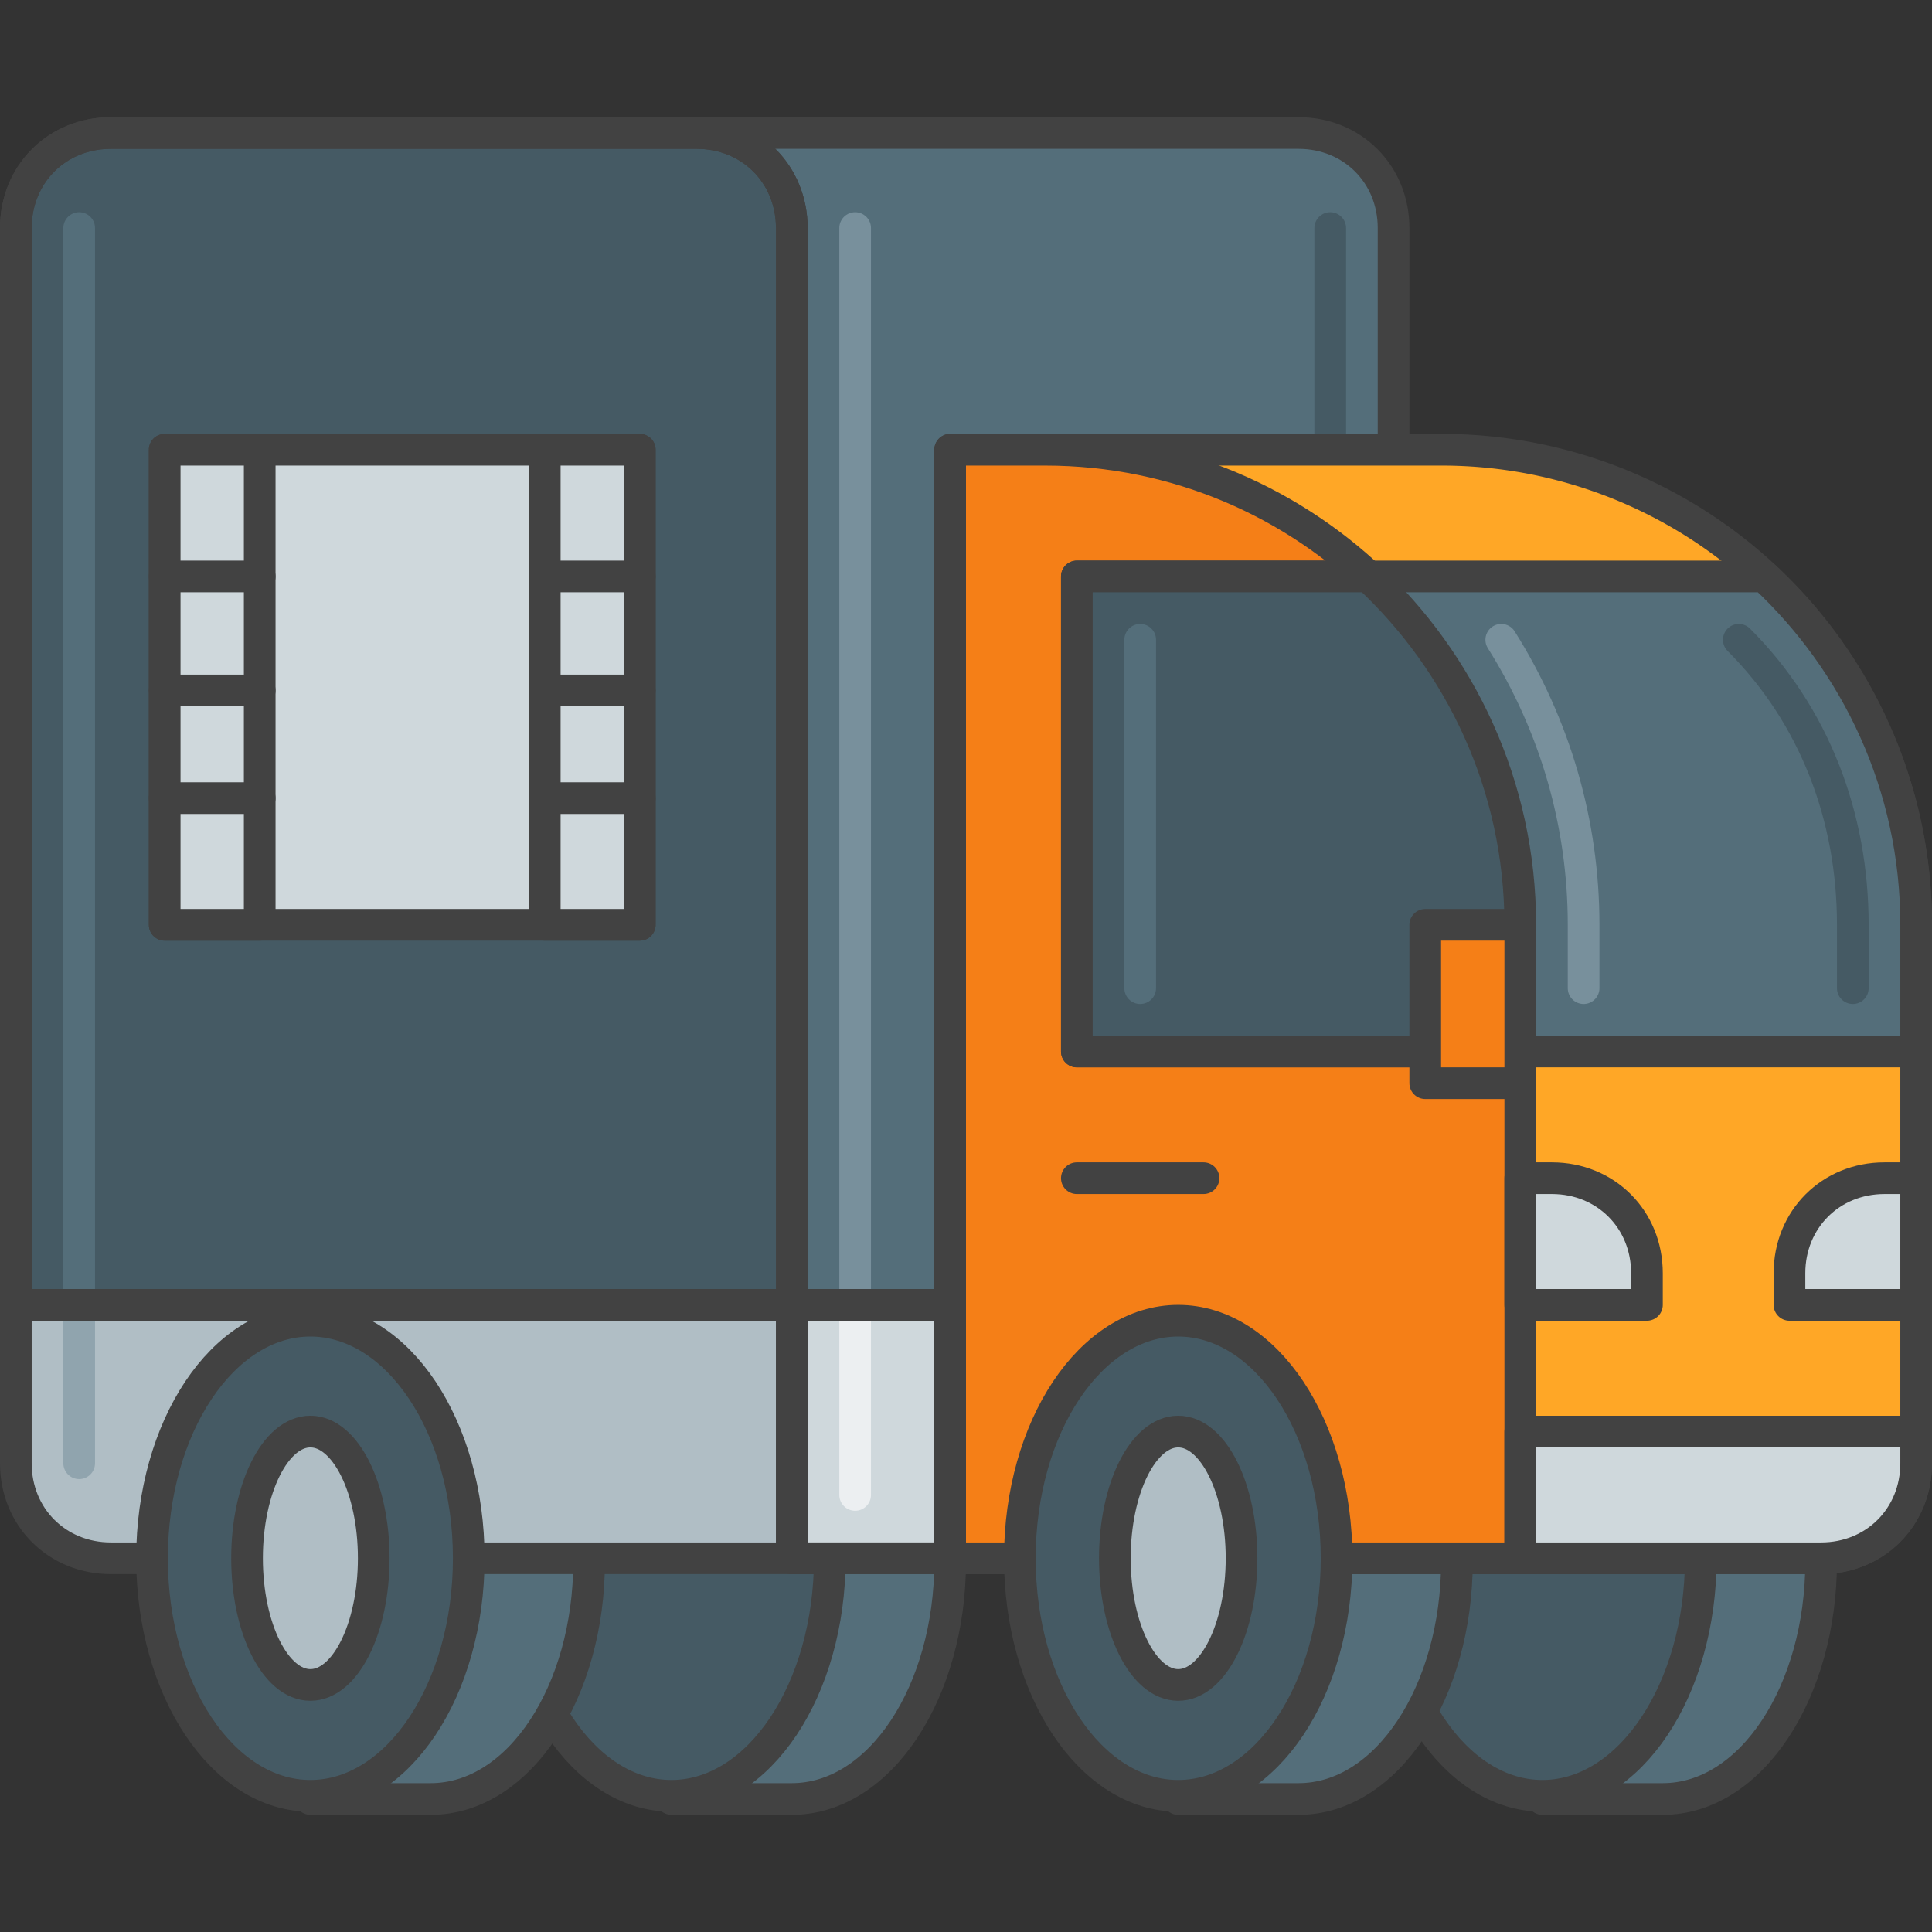 <svg xmlns="http://www.w3.org/2000/svg" viewBox="0 0 61 61"><rect x="0" y="0" width="61" height="61" fill="#333333" stroke="none"/><style><![CDATA[.N{stroke-linejoin:round}.O{stroke-miterlimit:10}.P{fill:#455a64}.Q{stroke-linecap:round}.R{stroke:#424242}.S{fill:#546e7a}.T{fill:#cfd8dc}.U{fill:#b0bec5}]]></style><g class="N R"><path d="M25 41.8h-3.8v15H25c2.8 0 5-3.4 5-7.5s-2.2-7.5-5-7.5z" class="O S"/><ellipse cx="21.2" cy="49.2" rx="5" ry="7.5" class="P"/><path d="M13.5 41.8H9.8v15h3.8c2.8 0 5-3.4 5-7.5s-2.3-7.5-5.1-7.5zm39 0h-3.8v15h3.8c2.8 0 5-3.4 5-7.5s-2.2-7.5-5-7.5z" class="O S"/><ellipse cx="48.7" cy="49.2" rx="5" ry="7.5" class="P"/><path d="M41 41.8h-3.8v15H41c2.8 0 5-3.4 5-7.5s-2.2-7.5-5-7.5zm3-.6H19.5v-34c0-1.7 1.3-3 3-3H41c1.7 0 3 1.3 3 3v34z" class="O S"/><path d="M25 41.2h19v8H25z" class="O T"/><path d="M25 41.2H.5v-34c0-1.7 1.3-3 3-3H22c1.7 0 3 1.3 3 3v34z" class="O P"/></g><path d="M2.5,41.2v-34" fill="none" stroke="#546e7a" class="N O Q"/><g class="R N"><g class="T O"><path d="M5.2 14.2h15v15h-15z"/><path d="M5.2 14.2h3v15h-3zm12 0h3v15h-3z"/><path d="M5.2 18.2h3m9 0h3m-15 3.6h3m9 0h3m-15 3.4h3m9 0h3" class="Q"/></g><path d="M25 49.2H3.5c-1.7 0-3-1.3-3-3v-5H25v8z" class="O U"/><ellipse cx="9.8" cy="49.2" rx="5" ry="7.5" class="P"/></g><g fill="none" class="O Q N"><path d="M2.5,46.2v-5" stroke="#90a4ae"/><path d="M27,41.2v-34" stroke="#78909c"/><path d="M27,47.2v-6" stroke="#eceff1"/><path d="M42,41.2v-34" stroke="#455a64"/></g><g class="R N"><ellipse cx="9.8" cy="49.2" rx="2" ry="4" class="U"/><g class="O"><g fill="none"><path d="M25 41.2H.5v-34c0-1.7 1.3-3 3-3H22c1.7 0 3 1.3 3 3v34z"/><path d="M25 41.2h19v8H25z"/></g><path d="M57.5 49.2H30v-35h15.5a14.98 14.98 0 0 1 15 15v17c0 1.7-1.3 3-3 3z" fill="#ffa726"/><path d="M48,49.2H30v-35h3c8.3,0,15,6.7,15,15V49.2z" fill="#f57f17"/></g><ellipse cx="37.2" cy="49.2" rx="5" ry="7.5" class="P"/><ellipse cx="37.2" cy="49.2" rx="2" ry="4" class="U"/><path d="M34 33.2h26.5v-4c0-4.4-1.9-8.3-4.8-11H34v15z" class="O S"/></g><path d="M54.9 20.2c2.4 2.4 3.6 5.6 3.6 9v2" fill="none" stroke="#455a64" class="N O Q"/><path d="M34 33.2h14v-4c0-4.4-1.9-8.3-4.8-11H34v15z" class="N O P R"/><g fill="none" class="Q N O"><path d="M50,31.2v-2c0-3.2-0.9-6.3-2.6-9" stroke="#78909c"/><path d="M36,31.2v-11" stroke="#546e7a"/></g><g class="R N O"><path d="M52 41.2h-4v-4h1c1.7 0 3 1.3 3 3v1zm8.5 0h-4v-1c0-1.7 1.3-3 3-3h1v4z" class="T"/><path d="M34 37.2h4" fill="#90a4ae" class="Q"/><path d="M57.5 49.2H48v-4h12.5v1c0 1.7-1.3 3-3 3z" class="T"/><path d="M45 29.2h3v5h-3z" fill="#f57f17"/></g></svg>